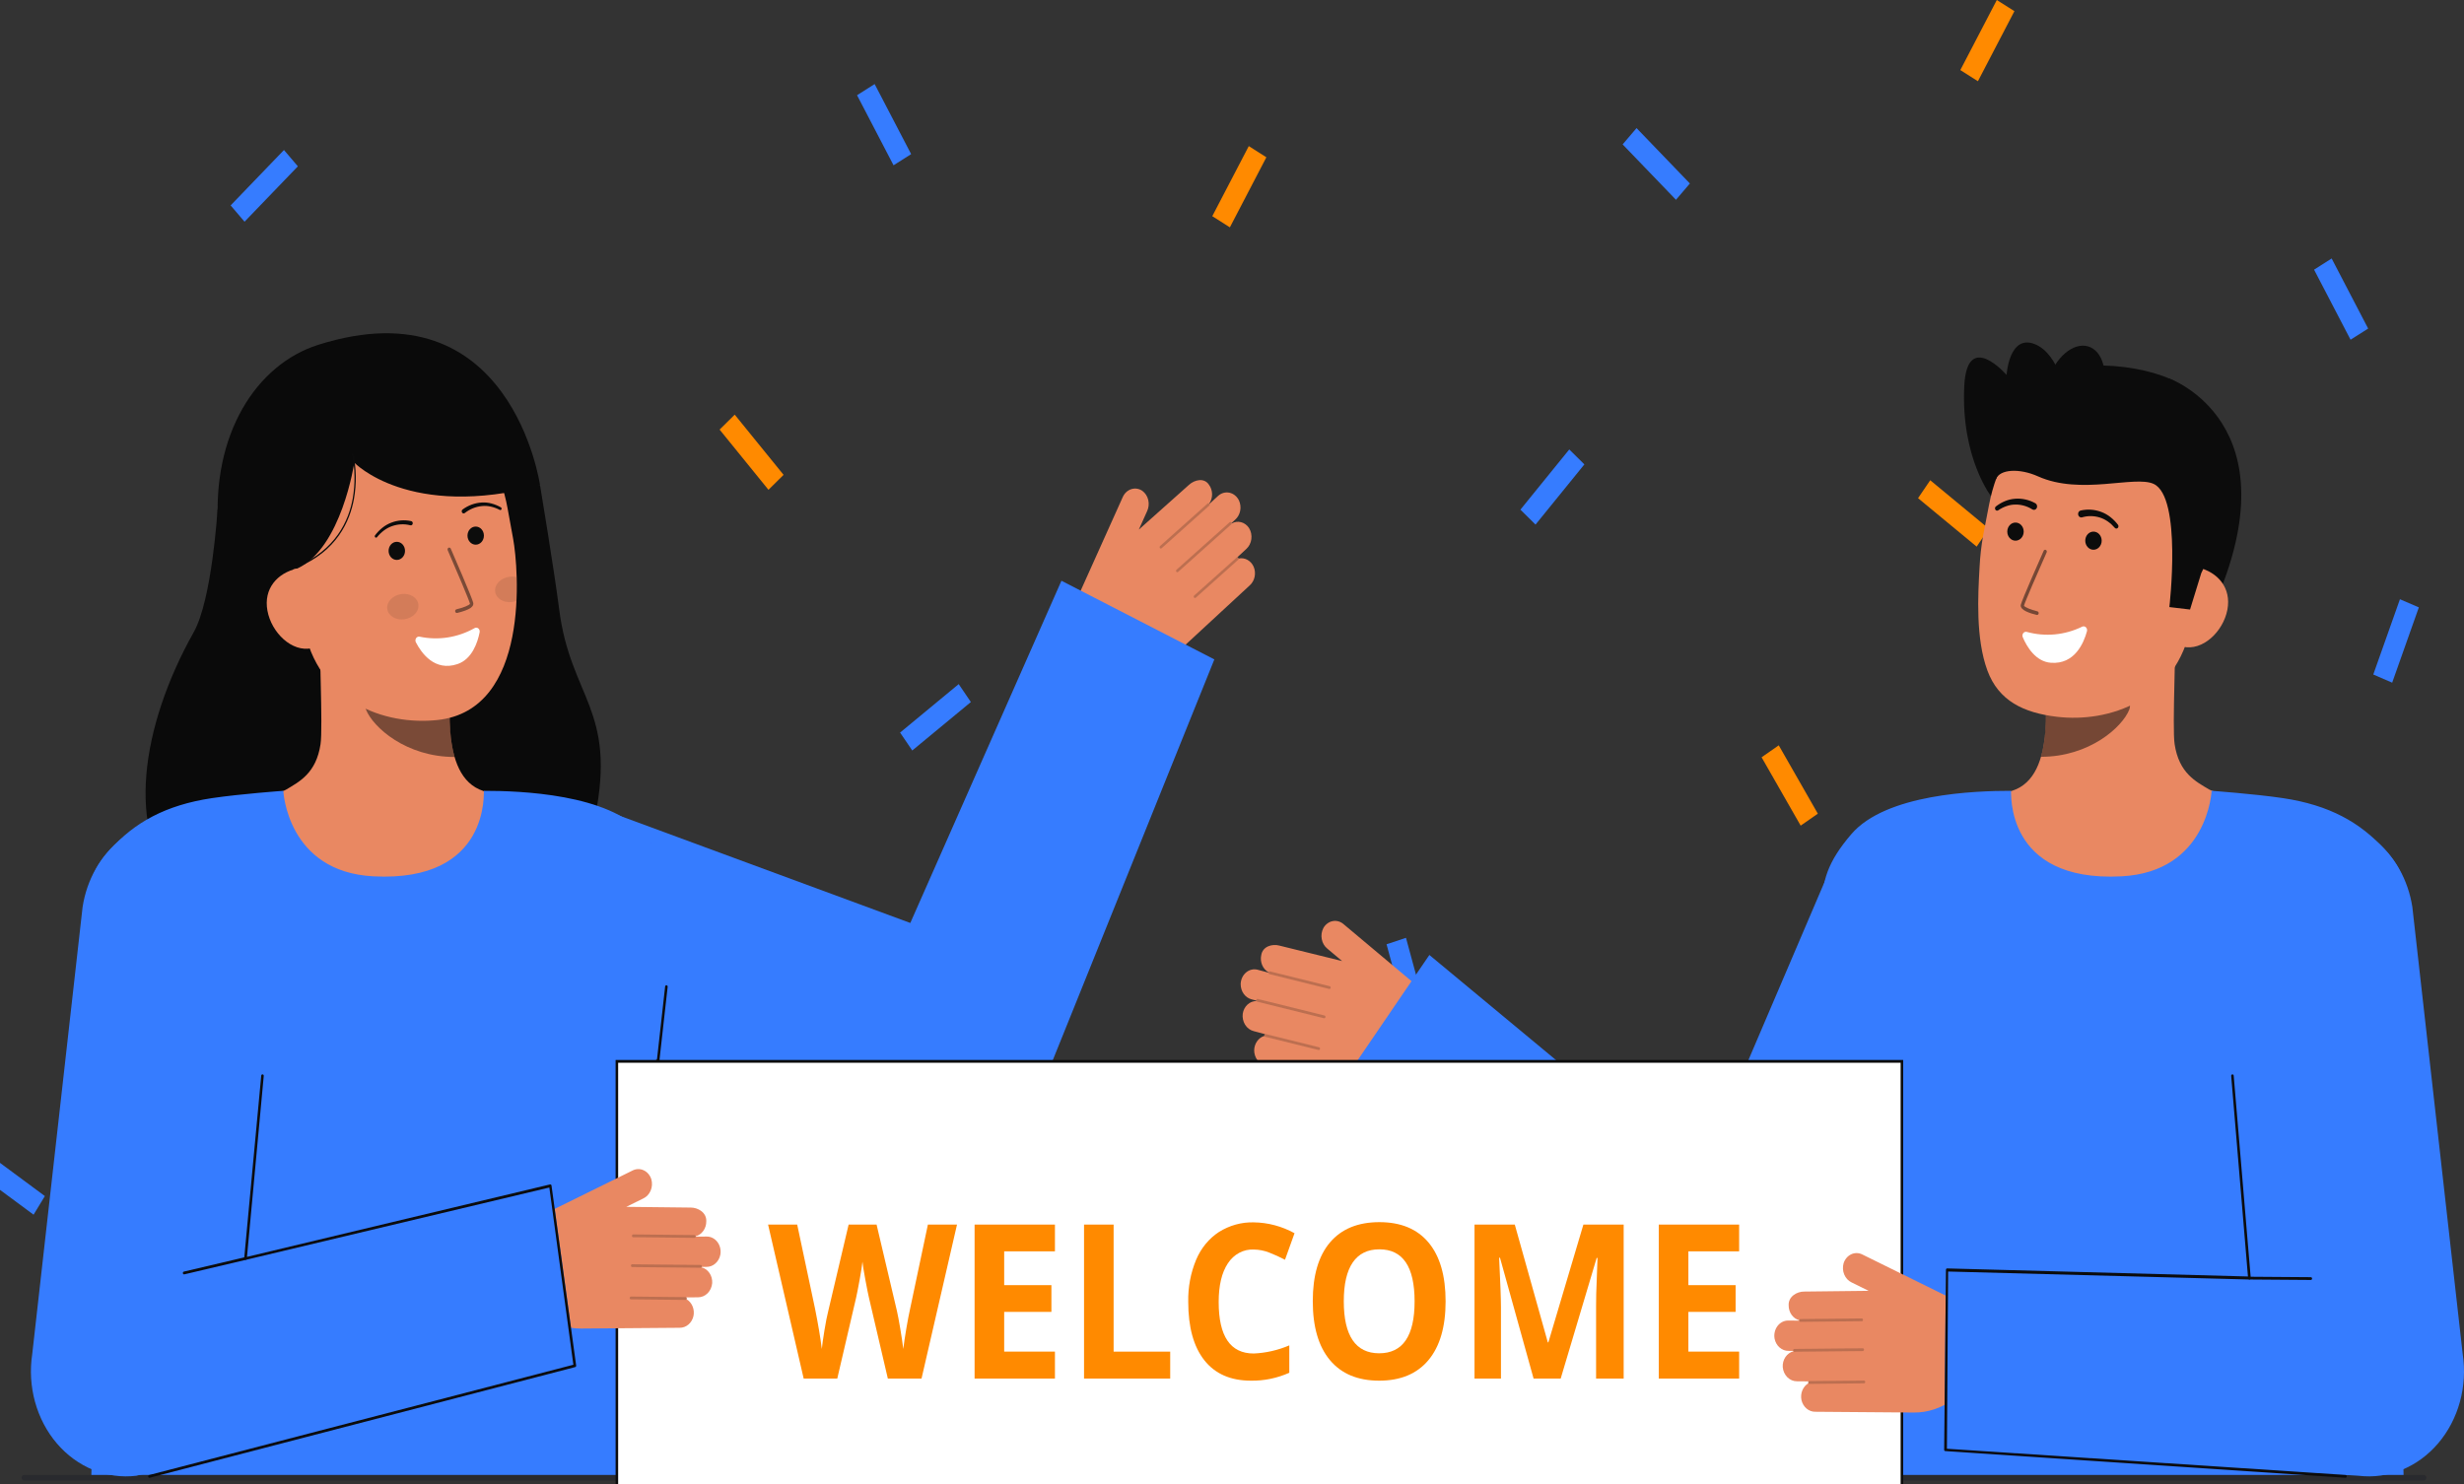 <svg width="390" height="235" viewBox="0 0 390 235" fill="none" xmlns="http://www.w3.org/2000/svg">
<rect x="0" y="0" width="390" height="235" fill="#333333" stroke="none"/>
<path d="M379.86 94.866L375.641 106.783L378.632 108.074L382.852 96.157L379.86 94.866Z" fill="#367CFF"/>
<path d="M116.292 65.644L113.899 68.01L121.632 77.541L124.024 75.175L116.292 65.644Z" fill="#FF8A00"/>
<path d="M151.742 108.304L142.466 115.975L144.392 118.813L153.668 111.142L151.742 108.304Z" fill="#367CFF"/>
<path d="M259.032 20.279L256.831 22.861L265.271 31.63L267.472 29.048L259.032 20.279Z" fill="#367CFF"/>
<path d="M197.656 23.131L191.879 34.224L194.664 35.991L200.44 24.898L197.656 23.131Z" fill="#FF8A00"/>
<path d="M281.539 117.994L278.823 119.887L285.009 130.707L287.725 128.815L281.539 117.994Z" fill="#FF8A00"/>
<path d="M155.593 170.685L152.72 172.27L157.899 183.716L160.773 182.132L155.593 170.685Z" fill="#FF8A00"/>
<path d="M113.558 140.569L110.23 152.825L113.306 153.843L116.634 141.587L113.558 140.569Z" fill="#367CFF"/>
<path d="M314.613 178.76L304.987 185.887L306.776 188.832L316.402 181.705L314.613 178.76Z" fill="#367CFF"/>
<path d="M316.055 -1.40147e-05L310.279 11.093L313.063 12.86L318.84 1.767L316.055 -1.40147e-05Z" fill="#FF8A00"/>
<path d="M305.515 76.029L303.589 78.867L312.865 86.538L314.791 83.7L305.515 76.029Z" fill="#FF8A00"/>
<path d="M44.946 23.749L36.505 32.518L38.706 35.1L47.147 26.331L44.946 23.749Z" fill="#367CFF"/>
<path d="M138.438 13.307L135.654 15.074L141.43 26.167L144.215 24.4L138.438 13.307Z" fill="#367CFF"/>
<path d="M24.868 152.586L18.682 163.407L21.398 165.299L27.584 154.478L24.868 152.586Z" fill="#FF8A00"/>
<path d="M-2.529 182.227L-4.318 185.174L5.313 192.301L7.102 189.354L-2.529 182.227Z" fill="#367CFF"/>
<path d="M369.053 40.922L366.269 42.69L372.045 53.782L374.83 52.015L369.053 40.922Z" fill="#367CFF"/>
<path d="M248.382 71.153L240.649 80.684L243.042 83.05L250.774 73.518L248.382 71.153Z" fill="#367CFF"/>
<path d="M180.501 178.587L175.321 190.033L178.194 191.617L183.374 180.171L180.501 178.587Z" fill="#FF8A00"/>
<path d="M222.538 148.47L219.462 149.488L222.79 161.744L225.866 160.726L222.538 148.47Z" fill="#367CFF"/>
<path d="M223.573 155.464L212.626 146.278C212.386 146.076 212.11 145.932 211.816 145.854C211.522 145.777 211.217 145.768 210.92 145.827C210.622 145.887 210.34 146.015 210.09 146.202C209.839 146.389 209.627 146.631 209.466 146.914C209.185 147.445 209.092 148.074 209.206 148.677C209.319 149.28 209.632 149.815 210.083 150.178L212.43 152.147L202.474 149.694C201.371 149.4 199.847 149.817 199.63 151.205C199.515 151.733 199.565 152.288 199.773 152.78C199.98 153.272 200.332 153.673 200.772 153.915C200.767 153.926 200.763 153.937 200.76 153.949C200.76 153.958 200.76 153.967 200.76 153.977L199.06 153.523C198.745 153.439 198.417 153.434 198.1 153.508C197.782 153.582 197.484 153.733 197.227 153.95C196.969 154.167 196.759 154.445 196.611 154.764C196.463 155.082 196.382 155.433 196.372 155.79C196.367 156.354 196.538 156.902 196.856 157.343C197.173 157.784 197.618 158.091 198.116 158.214L198.839 158.406C198.844 158.432 198.852 158.457 198.865 158.479C198.348 158.474 197.847 158.672 197.451 159.037C197.055 159.403 196.789 159.912 196.701 160.474C196.622 161.091 196.756 161.719 197.078 162.233C197.399 162.746 197.884 163.106 198.436 163.242L200.234 163.721C200.204 163.735 200.178 163.755 200.157 163.782C200.136 163.808 200.121 163.84 200.113 163.874C200.106 163.915 200.11 163.958 200.124 163.997C199.663 164.133 199.255 164.433 198.964 164.85C198.672 165.267 198.513 165.779 198.51 166.305C198.517 166.859 198.694 167.393 199.011 167.822C199.327 168.251 199.766 168.55 200.256 168.669L215.421 172.714C217.542 173.279 219.769 173.133 221.814 172.293C223.86 171.452 225.632 169.957 226.903 167.998C227.999 166.309 228.455 164.215 228.174 162.161C227.893 160.106 226.898 158.254 225.4 156.997L223.573 155.464Z" fill="#E98862"/>
<g opacity="0.2">
<path d="M210.617 156.398C210.604 156.454 210.572 156.503 210.527 156.533C210.483 156.564 210.429 156.574 210.378 156.561L200.911 154.212C200.885 154.206 200.861 154.194 200.839 154.177C200.818 154.16 200.8 154.139 200.785 154.114C200.771 154.09 200.762 154.062 200.757 154.033C200.753 154.005 200.754 153.975 200.759 153.947C200.765 153.918 200.776 153.892 200.791 153.868C200.806 153.844 200.826 153.824 200.848 153.808C200.87 153.793 200.895 153.782 200.921 153.777C200.947 153.772 200.974 153.773 200.999 153.779L210.466 156.128C210.491 156.135 210.516 156.147 210.538 156.164C210.559 156.18 210.578 156.202 210.592 156.227C210.606 156.251 210.615 156.279 210.62 156.308C210.624 156.336 210.623 156.366 210.617 156.394L210.617 156.398Z" fill="#0C0C0C"/>
</g>
<g opacity="0.2">
<path d="M209.794 161.036C209.782 161.093 209.749 161.142 209.704 161.172C209.659 161.203 209.605 161.213 209.554 161.199L198.989 158.58C198.963 158.573 198.939 158.561 198.917 158.545C198.895 158.528 198.877 158.506 198.863 158.482C198.849 158.457 198.839 158.429 198.835 158.401C198.83 158.372 198.831 158.342 198.837 158.314C198.85 158.257 198.883 158.209 198.928 158.177C198.972 158.146 199.026 158.135 199.078 158.146L209.643 160.766C209.669 160.772 209.693 160.784 209.715 160.801C209.736 160.818 209.755 160.839 209.769 160.864C209.783 160.889 209.792 160.916 209.797 160.945C209.801 160.974 209.8 161.003 209.794 161.032V161.036Z" fill="#0C0C0C"/>
</g>
<g opacity="0.2">
<path d="M208.929 166.065C208.917 166.121 208.885 166.169 208.84 166.2C208.795 166.23 208.742 166.24 208.691 166.227L200.263 164.138C200.211 164.125 200.166 164.09 200.138 164.04C200.109 163.991 200.1 163.931 200.111 163.873C200.123 163.816 200.155 163.766 200.2 163.735C200.245 163.703 200.299 163.693 200.351 163.706L208.778 165.795C208.804 165.801 208.829 165.813 208.85 165.83C208.872 165.847 208.891 165.868 208.905 165.893C208.919 165.918 208.928 165.945 208.933 165.974C208.937 166.003 208.937 166.032 208.931 166.061L208.929 166.065Z" fill="#0C0C0C"/>
</g>
<path d="M171.602 92.278L177.714 78.68C177.848 78.381 178.037 78.117 178.269 77.903C178.501 77.689 178.771 77.531 179.061 77.439C179.352 77.347 179.656 77.322 179.956 77.367C180.255 77.412 180.543 77.525 180.8 77.7C181.267 78.038 181.604 78.555 181.745 79.151C181.885 79.747 181.821 80.38 181.563 80.927L180.252 83.843L188.185 76.763C189.055 75.959 190.588 75.586 191.341 76.722C191.656 77.139 191.835 77.661 191.847 78.204C191.859 78.746 191.704 79.278 191.408 79.711C191.416 79.718 191.425 79.726 191.432 79.735C191.436 79.743 191.44 79.751 191.444 79.76L192.785 78.519C193.034 78.289 193.325 78.124 193.639 78.034C193.953 77.945 194.281 77.934 194.599 78.002C194.917 78.071 195.217 78.217 195.478 78.429C195.738 78.642 195.952 78.916 196.105 79.232C196.336 79.734 196.403 80.309 196.296 80.86C196.189 81.411 195.914 81.905 195.517 82.258L194.947 82.786C194.953 82.812 194.955 82.838 194.953 82.864C195.413 82.606 195.942 82.538 196.444 82.671C196.946 82.803 197.389 83.129 197.693 83.59C198.013 84.104 198.145 84.733 198.063 85.35C197.981 85.968 197.691 86.528 197.251 86.92L195.834 88.231C195.866 88.228 195.898 88.233 195.927 88.247C195.957 88.26 195.983 88.281 196.004 88.308C196.027 88.341 196.041 88.382 196.044 88.424C196.512 88.32 196.998 88.388 197.427 88.619C197.856 88.85 198.205 89.23 198.419 89.701C198.635 90.2 198.692 90.765 198.581 91.305C198.469 91.845 198.196 92.327 197.806 92.674L185.846 103.734C184.173 105.281 182.119 106.242 179.949 106.492C177.778 106.742 175.589 106.271 173.662 105.139C172.001 104.163 170.75 102.511 170.175 100.533C169.6 98.555 169.746 96.408 170.582 94.547L171.602 92.278Z" fill="#E98862"/>
<g opacity="0.2">
<path d="M183.586 86.761C183.62 86.805 183.669 86.834 183.721 86.839C183.774 86.844 183.826 86.826 183.867 86.79L191.404 80.045C191.446 80.008 191.472 79.954 191.477 79.896C191.483 79.837 191.467 79.779 191.434 79.733C191.4 79.687 191.352 79.658 191.299 79.652C191.246 79.646 191.193 79.663 191.151 79.7L183.614 86.445C183.573 86.482 183.547 86.535 183.541 86.594C183.536 86.652 183.551 86.71 183.584 86.755L183.586 86.761Z" fill="#0C0C0C"/>
</g>
<g opacity="0.2">
<path d="M186.189 90.514C186.223 90.558 186.272 90.586 186.324 90.591C186.377 90.597 186.429 90.579 186.47 90.542L194.882 83.015C194.923 82.978 194.949 82.924 194.954 82.866C194.96 82.808 194.944 82.75 194.911 82.705C194.877 82.661 194.829 82.633 194.776 82.627C194.724 82.621 194.672 82.637 194.63 82.672L186.216 90.198C186.175 90.234 186.149 90.288 186.143 90.346C186.137 90.404 186.153 90.462 186.186 90.508L186.189 90.514Z" fill="#0C0C0C"/>
</g>
<g opacity="0.2">
<path d="M188.987 94.595C189.021 94.639 189.07 94.668 189.122 94.673C189.175 94.678 189.227 94.661 189.268 94.624L195.978 88.619C196.019 88.582 196.046 88.529 196.051 88.47C196.057 88.412 196.041 88.353 196.007 88.308C195.974 88.262 195.925 88.233 195.872 88.227C195.819 88.221 195.766 88.238 195.725 88.275L189.014 94.279C188.973 94.316 188.946 94.37 188.941 94.428C188.935 94.486 188.951 94.544 188.984 94.59L188.987 94.595Z" fill="#0C0C0C"/>
</g>
<path d="M34.436 80.62C34.436 80.62 33.574 94.898 30.665 100.077C22.288 114.99 19.861 131.766 28.249 140.532C36.638 149.297 90.144 149.419 94.198 129.259C97.61 112.286 90.287 110.461 88.505 96.461C87.699 90.126 85.481 76.841 85.481 76.841" fill="#0A0A0A"/>
<path d="M80.349 126.303C80.257 126.289 79.232 145.064 59.475 143.428C45.798 142.296 40.921 126.275 40.608 126.275C42.083 125.929 44.566 125.426 45.221 125.04C47.374 123.763 50.038 122.433 50.734 117.816C51.135 115.156 50.455 101.54 50.664 98.846L71.658 104.021C71.365 109.708 69.312 122.891 76.508 125.224C77.705 125.611 78.995 125.966 80.349 126.303Z" fill="#E98862"/>
<path opacity="0.5" d="M71.953 119.837C71.624 118.667 71.412 117.461 71.321 116.24C71.091 113.454 71.137 110.648 71.459 107.873C67.192 107.237 63.172 105.293 59.856 102.261C59.466 103.85 57.322 110.795 57.916 112.306C59.037 115.161 64.309 119.837 71.953 119.837Z" fill="#0C0C0C"/>
<path d="M69.238 113.988C60.96 114.875 50.251 111.217 48.032 99.048L46.031 88.068C43.812 75.899 47.803 64.748 58.181 62.442C68.56 60.137 78.116 68.277 80.334 80.446L81.221 85.307C82.072 89.976 84.006 112.41 69.238 113.988Z" fill="#E98862"/>
<path opacity="0.1" d="M63.977 98.041C65.339 97.862 66.346 96.822 66.227 95.719C66.108 94.616 64.907 93.867 63.545 94.047C62.183 94.226 61.175 95.266 61.294 96.369C61.413 97.472 62.614 98.22 63.977 98.041Z" fill="#0C0C0C"/>
<path opacity="0.1" d="M78.37 93.632C78.49 94.733 79.693 95.481 81.055 95.303C81.29 95.272 81.522 95.214 81.746 95.13C81.81 93.817 81.814 92.554 81.779 91.384C81.401 91.279 81.008 91.254 80.621 91.309C79.259 91.486 78.252 92.526 78.37 93.632Z" fill="#0C0C0C"/>
<path opacity="0.5" d="M72.351 97.036C72.358 97.035 72.364 97.034 72.371 97.033C72.792 96.936 73.207 96.814 73.616 96.666C74.225 96.441 75.021 96.071 74.912 95.463C74.785 94.77 71.7 87.671 71.35 86.864C71.335 86.828 71.314 86.795 71.288 86.768C71.262 86.741 71.231 86.719 71.198 86.706C71.164 86.692 71.128 86.686 71.092 86.687C71.056 86.689 71.021 86.699 70.989 86.716C70.956 86.733 70.927 86.757 70.904 86.787C70.88 86.817 70.862 86.852 70.851 86.889C70.839 86.927 70.835 86.967 70.838 87.007C70.841 87.046 70.851 87.085 70.868 87.12C72.184 90.143 74.302 95.114 74.388 95.58C74.321 95.798 73.31 96.223 72.267 96.455C72.232 96.461 72.199 96.475 72.169 96.495C72.139 96.516 72.113 96.542 72.093 96.573C72.072 96.605 72.058 96.641 72.049 96.678C72.041 96.716 72.04 96.755 72.046 96.793C72.051 96.831 72.064 96.868 72.082 96.901C72.1 96.934 72.124 96.962 72.153 96.985C72.181 97.008 72.214 97.024 72.248 97.033C72.282 97.042 72.317 97.043 72.352 97.037L72.351 97.036Z" fill="#0C0C0C"/>
<path d="M37.749 92.01L47.054 90.004C54.082 86.759 56.077 73.236 56.077 73.236C56.077 73.236 64.751 82.356 85.482 76.841C85.482 76.841 80.978 44.892 50.367 54.592C40.497 57.719 33.505 68.826 34.545 83.537C35.274 93.843 37.749 92.01 37.749 92.01Z" fill="#0A0A0A"/>
<path d="M49.353 102.612C46.199 103.312 42.963 100.155 42.328 96.673C41.691 93.19 43.9 90.703 47.054 90.001L49.104 91.974L52.064 102.009L49.353 102.612Z" fill="#E98862"/>
<path d="M73.586 81.203C74.375 80.587 75.298 80.213 76.26 80.118C76.744 80.067 77.232 80.097 77.708 80.207C78.187 80.314 78.653 80.488 79.093 80.724L79.107 80.731C79.156 80.755 79.211 80.757 79.261 80.736C79.311 80.716 79.352 80.674 79.374 80.621C79.397 80.568 79.4 80.507 79.382 80.451C79.365 80.395 79.329 80.35 79.281 80.323C78.814 80.051 78.318 79.845 77.805 79.71C77.288 79.571 76.755 79.519 76.224 79.555C75.149 79.621 74.109 80.003 73.213 80.663C73.18 80.688 73.151 80.72 73.129 80.757C73.107 80.794 73.092 80.836 73.084 80.88C73.076 80.924 73.077 80.969 73.085 81.012C73.093 81.056 73.109 81.097 73.132 81.134C73.154 81.171 73.184 81.202 73.217 81.227C73.251 81.251 73.289 81.268 73.329 81.276C73.368 81.284 73.409 81.284 73.448 81.275C73.488 81.266 73.525 81.248 73.559 81.223L73.566 81.218L73.586 81.203Z" fill="#0C0C0C"/>
<path d="M65.086 82.5C64.029 82.268 62.936 82.353 61.919 82.747C61.417 82.938 60.943 83.211 60.514 83.557C60.087 83.899 59.7 84.299 59.363 84.748C59.329 84.792 59.312 84.85 59.316 84.908C59.319 84.966 59.343 85.021 59.382 85.06C59.421 85.099 59.472 85.12 59.525 85.119C59.578 85.117 59.628 85.093 59.665 85.051L59.676 85.039C60.001 84.635 60.371 84.278 60.776 83.975C61.178 83.673 61.618 83.439 62.083 83.282C63.005 82.963 63.987 82.918 64.93 83.154L64.953 83.161C65.032 83.182 65.116 83.167 65.185 83.121C65.255 83.074 65.305 82.998 65.324 82.911C65.343 82.824 65.33 82.732 65.287 82.655C65.245 82.578 65.177 82.523 65.098 82.502L65.086 82.5Z" fill="#0C0C0C"/>
<path d="M47.06 89.834C53.315 87.264 55.391 82.496 56.03 78.947C56.443 76.581 56.405 74.145 55.916 71.796L55.723 71.855C56.204 74.173 56.241 76.577 55.832 78.912C55.201 82.402 53.155 87.094 46.99 89.627L47.06 89.834Z" fill="#0C0C0C"/>
<path d="M96.44 128.536L155.828 150.451L138.392 159.007L168.005 91.94L192.207 104.392L164.731 172.558C163.342 176.005 160.875 178.785 157.782 180.39C154.689 181.995 151.176 182.318 147.885 181.3L147.295 181.115L87.008 162.429L96.44 128.536Z" fill="#367CFF"/>
<path d="M59.107 138.734C45.42 138.022 44.844 125.197 44.844 125.197C44.844 125.197 38.062 125.681 33.554 126.354C26.174 127.456 21.305 130.219 17.43 134.497C13.825 138.476 11.631 142.782 13.953 170.269C15.634 190.172 14.451 233.949 14.451 233.949H97.856C97.856 233.949 103.681 170.703 104.371 161.745C105.689 144.642 109.412 140.866 101.869 132.056C96.399 125.667 82.277 125.197 76.593 125.198C76.5 125.198 77.746 139.704 59.107 138.734Z" fill="#367CFF"/>
<path d="M75.125 99.434C72.436 100.944 69.368 101.421 66.405 100.791C66.302 100.77 66.197 100.781 66.1 100.824C66.003 100.867 65.919 100.939 65.858 101.032C65.797 101.126 65.761 101.236 65.755 101.351C65.748 101.466 65.772 101.581 65.823 101.682C66.706 103.4 68.801 106.336 72.394 105.139C74.715 104.366 75.592 101.731 75.917 100.1C75.94 99.987 75.932 99.87 75.896 99.761C75.86 99.653 75.797 99.558 75.713 99.489C75.63 99.419 75.531 99.376 75.427 99.367C75.322 99.357 75.218 99.381 75.125 99.434Z" fill="white"/>
<path d="M75.294 86.23C76.011 86.23 76.593 85.588 76.593 84.796C76.593 84.003 76.011 83.361 75.294 83.361C74.576 83.361 73.994 84.003 73.994 84.796C73.994 85.588 74.576 86.23 75.294 86.23Z" fill="#0C0C0C"/>
<path d="M62.806 88.644C63.524 88.644 64.106 88.001 64.106 87.209C64.106 86.417 63.524 85.774 62.806 85.774C62.088 85.774 61.506 86.417 61.506 87.209C61.506 88.001 62.088 88.644 62.806 88.644Z" fill="#0C0C0C"/>
<path d="M104.185 167.977C104.177 167.977 104.169 167.977 104.16 167.977C104.107 167.969 104.059 167.939 104.027 167.893C103.994 167.847 103.979 167.788 103.986 167.73L105.277 156.172C105.28 156.143 105.288 156.114 105.301 156.089C105.314 156.063 105.331 156.041 105.352 156.023C105.373 156.005 105.397 155.992 105.423 155.984C105.448 155.977 105.475 155.975 105.501 155.979C105.527 155.983 105.552 155.992 105.575 156.006C105.598 156.021 105.619 156.04 105.635 156.063C105.651 156.086 105.663 156.112 105.67 156.14C105.677 156.168 105.679 156.198 105.676 156.227L104.384 167.784C104.378 167.837 104.354 167.886 104.317 167.922C104.281 167.957 104.234 167.977 104.185 167.977Z" fill="#0C0C0C"/>
<path d="M315.304 78.793C315.304 78.793 310.329 72.624 310.906 61.073C311.353 52.129 317.602 59.362 317.602 59.362C317.602 59.362 317.98 52.925 322.005 54.458C326.029 55.991 327.159 63.088 327.159 63.088" fill="#0C0C0C"/>
<path d="M343.265 59.899C343.265 59.899 363.36 66.848 350.391 95.932L348.55 95.666L344.812 95.128" fill="#0C0C0C"/>
<path d="M314.678 126.256C314.771 126.242 315.792 144.955 335.483 143.324C349.115 142.196 353.976 126.229 354.288 126.229C352.818 125.884 350.343 125.383 349.69 124.998C347.544 123.725 344.888 122.4 344.196 117.798C343.797 115.146 344.474 101.577 344.266 98.893L323.34 104.048C323.633 109.716 325.679 122.856 318.507 125.181C317.313 125.566 316.027 125.92 314.678 126.256Z" fill="#E98862"/>
<path opacity="0.52" d="M323.047 119.812C323.374 118.646 323.585 117.443 323.676 116.226C323.906 113.449 323.86 110.653 323.539 107.887C327.792 107.254 331.799 105.316 335.104 102.294C335.493 103.878 337.63 110.8 337.038 112.306C335.92 115.152 330.664 119.812 323.047 119.812Z" fill="#0C0C0C"/>
<path d="M325.556 113.475C333.796 114.454 344.505 110.939 346.836 98.838L348.939 87.918C351.268 75.819 347.401 64.656 337.08 62.233C326.759 59.811 317.155 67.811 314.825 79.913L313.894 84.747C313.601 86.413 313.41 88.099 313.325 89.793C313.068 94.27 312.694 101.08 314.565 106.154C316.331 110.944 320.291 112.848 325.556 113.475Z" fill="#E98862"/>
<path d="M319.01 85.596C319.728 85.596 320.31 84.954 320.31 84.161C320.31 83.369 319.728 82.727 319.01 82.727C318.293 82.727 317.711 83.369 317.711 84.161C317.711 84.954 318.293 85.596 319.01 85.596Z" fill="#0C0C0C"/>
<path d="M331.353 87.031C332.071 87.031 332.653 86.388 332.653 85.596C332.653 84.803 332.071 84.161 331.353 84.161C330.635 84.161 330.053 84.803 330.053 85.596C330.053 86.388 330.635 87.031 331.353 87.031Z" fill="#0C0C0C"/>
<path d="M345.486 102.375C348.623 103.111 351.879 100.003 352.546 96.54C353.213 93.078 351.037 90.572 347.901 89.835L345.838 91.776L342.79 101.742L345.486 102.375Z" fill="#E98862"/>
<path d="M343.366 96.108C343.366 96.108 345.404 78.707 340.88 76.609C337.869 75.212 329.364 78.454 322.578 75.416C319.609 74.087 316.527 74.286 315.939 75.83C315.705 76.441 315.436 66.862 321.524 60.976C326.37 56.289 339.244 57.498 344.645 60.573C359.6 69.087 348.414 90.734 348.414 90.734L346.638 96.496L343.366 96.108Z" fill="#0C0C0C"/>
<g opacity="0.52">
<path d="M322.391 97.353L322.371 97.35C321.36 97.115 319.687 96.596 319.845 95.763C319.977 95.071 323.112 87.998 323.47 87.194C323.501 87.125 323.555 87.072 323.621 87.047C323.687 87.022 323.76 87.027 323.822 87.061C323.885 87.095 323.933 87.155 323.955 87.228C323.978 87.301 323.973 87.38 323.943 87.45C322.552 90.581 320.45 95.412 320.36 95.882C320.422 96.103 321.432 96.538 322.479 96.781C322.544 96.797 322.602 96.84 322.64 96.902C322.677 96.964 322.692 97.039 322.681 97.112C322.67 97.186 322.633 97.252 322.58 97.296C322.526 97.341 322.458 97.362 322.391 97.353Z" fill="#0C0C0C"/>
</g>
<path d="M322.158 79.673C321.164 79.119 320.053 78.872 318.943 78.956C318.397 78.994 317.86 79.122 317.349 79.336C316.843 79.545 316.363 79.824 315.921 80.166C315.847 80.218 315.794 80.3 315.775 80.394C315.755 80.488 315.77 80.588 315.816 80.67C315.862 80.752 315.935 80.812 316.02 80.835C316.106 80.858 316.196 80.843 316.271 80.794L316.294 80.779C316.7 80.501 317.136 80.281 317.591 80.123C318.04 79.965 318.509 79.882 318.98 79.879C319.912 79.864 320.831 80.121 321.643 80.624L321.674 80.644C321.731 80.681 321.794 80.706 321.859 80.716C321.925 80.727 321.992 80.723 322.056 80.704C322.12 80.686 322.18 80.654 322.233 80.61C322.286 80.566 322.331 80.511 322.364 80.448C322.398 80.385 322.42 80.315 322.429 80.243C322.438 80.17 322.433 80.097 322.417 80.026C322.4 79.955 322.37 79.889 322.33 79.831C322.29 79.773 322.239 79.724 322.182 79.687L322.158 79.673Z" fill="#0C0C0C"/>
<path d="M329.589 81.89C330.491 81.635 331.439 81.647 332.336 81.925C332.791 82.063 333.224 82.275 333.621 82.555C334.024 82.837 334.394 83.174 334.722 83.557L334.74 83.577C334.802 83.644 334.884 83.681 334.971 83.681C335.057 83.682 335.14 83.646 335.203 83.58C335.265 83.515 335.302 83.425 335.307 83.33C335.311 83.235 335.282 83.142 335.225 83.07C334.877 82.614 334.479 82.209 334.039 81.863C333.594 81.512 333.104 81.236 332.586 81.044C331.533 80.647 330.402 80.571 329.313 80.823C329.248 80.838 329.187 80.868 329.133 80.909C329.079 80.951 329.033 81.004 328.997 81.065C328.925 81.189 328.901 81.339 328.929 81.483C328.957 81.626 329.036 81.752 329.148 81.831C329.261 81.911 329.397 81.938 329.527 81.906L329.553 81.899L329.589 81.89Z" fill="#0C0C0C"/>
<path d="M320.801 100.038C323.728 100.845 326.815 100.553 329.575 99.206C329.671 99.16 329.776 99.145 329.879 99.163C329.982 99.181 330.079 99.23 330.157 99.306C330.236 99.382 330.293 99.481 330.322 99.592C330.352 99.702 330.352 99.82 330.323 99.93C329.81 101.823 328.364 105.205 324.619 104.925C322.2 104.745 320.811 102.393 320.163 100.884C320.118 100.779 320.101 100.663 320.114 100.548C320.127 100.433 320.17 100.325 320.237 100.236C320.304 100.147 320.393 100.081 320.493 100.046C320.593 100.011 320.7 100.008 320.801 100.038Z" fill="white"/>
<path d="M332.416 63.455C333.814 59.831 333.14 56.042 330.909 54.993C328.679 53.944 325.737 56.032 324.338 59.656C322.939 63.281 323.614 67.07 325.845 68.119C328.075 69.168 331.017 67.08 332.416 63.455Z" fill="#0C0C0C"/>
<path d="M335.789 138.734C349.476 138.022 350.052 125.197 350.052 125.197C350.052 125.197 356.833 125.681 361.342 126.354C368.722 127.456 373.591 130.219 377.466 134.497C381.071 138.476 383.265 142.782 380.943 170.269C379.261 190.172 380.445 233.949 380.445 233.949H297.04C297.04 233.949 291.215 170.704 290.525 161.745C289.207 144.642 285.484 140.866 293.027 132.056C298.497 125.667 312.619 125.197 318.303 125.198C318.395 125.198 317.15 139.704 335.789 138.734Z" fill="#367CFF"/>
<path d="M290.328 136.017L268.764 186.486L226.239 151.182L209.348 175.978L265.658 222.726C266.162 223.139 266.689 223.518 267.235 223.86C268.844 224.856 270.614 225.491 272.446 225.731C274.277 225.971 276.133 225.81 277.909 225.257C279.684 224.705 281.343 223.772 282.791 222.512C284.24 221.252 285.45 219.689 286.351 217.912L286.595 217.432L319.494 152.604L290.328 136.017Z" fill="#367CFF"/>
<path d="M383.645 234.392H3.822C3.715 234.392 3.613 234.346 3.538 234.262C3.462 234.179 3.42 234.067 3.42 233.949C3.42 233.832 3.462 233.719 3.538 233.636C3.613 233.553 3.715 233.506 3.822 233.506H383.645C383.752 233.506 383.854 233.553 383.929 233.636C384.004 233.719 384.047 233.832 384.047 233.949C384.047 234.067 384.004 234.179 383.929 234.262C383.854 234.346 383.752 234.392 383.645 234.392Z" fill="#292A2E"/>
<path d="M301.031 168.025H97.638V244.776H301.031V168.025Z" fill="white"/>
<path d="M301.231 244.999H97.438V167.804H301.231V244.999ZM97.84 244.556H300.83V168.247H97.84V244.556Z" fill="#0C0C0C"/>
<path d="M87.596 191.482L100.151 185.292C100.427 185.156 100.725 185.085 101.028 185.083C101.33 185.081 101.629 185.149 101.906 185.282C102.183 185.415 102.432 185.61 102.637 185.856C102.842 186.101 102.999 186.39 103.097 186.706C103.261 187.294 103.222 187.929 102.987 188.488C102.752 189.046 102.337 189.489 101.823 189.729L99.13 191.058L109.332 191.174C110.467 191.165 111.864 191.955 111.789 193.361C111.793 193.904 111.629 194.432 111.325 194.859C111.022 195.286 110.596 195.587 110.118 195.713C110.12 195.725 110.122 195.737 110.122 195.749C110.121 195.758 110.119 195.767 110.117 195.776L111.867 195.762C112.191 195.76 112.511 195.837 112.804 195.989C113.097 196.14 113.356 196.362 113.562 196.638C113.768 196.914 113.915 197.237 113.994 197.584C114.072 197.931 114.08 198.293 114.015 198.643C113.904 199.193 113.625 199.684 113.224 200.034C112.824 200.383 112.327 200.571 111.817 200.564L111.073 200.57C111.063 200.594 111.049 200.616 111.032 200.634C111.536 200.759 111.983 201.078 112.294 201.533C112.604 201.989 112.758 202.551 112.727 203.12C112.677 203.742 112.417 204.32 111.998 204.739C111.579 205.158 111.032 205.387 110.467 205.38L108.618 205.395C108.644 205.415 108.665 205.441 108.68 205.472C108.696 205.503 108.704 205.537 108.705 205.572C108.703 205.614 108.691 205.655 108.669 205.689C109.089 205.938 109.424 206.332 109.622 206.812C109.82 207.291 109.87 207.829 109.763 208.343C109.642 208.879 109.36 209.355 108.963 209.693C108.566 210.031 108.077 210.211 107.576 210.204L91.975 210.327C89.793 210.344 87.656 209.641 85.837 208.309C84.019 206.977 82.602 205.075 81.769 202.848C81.051 200.928 81.039 198.774 81.736 196.844C82.434 194.915 83.785 193.361 85.503 192.514L87.596 191.482Z" fill="#E98862"/>
<g opacity="0.2">
<path d="M100.019 195.651C100.019 195.709 100.041 195.765 100.078 195.806C100.116 195.847 100.167 195.869 100.219 195.869L109.921 195.966C109.974 195.966 110.026 195.943 110.064 195.902C110.102 195.861 110.123 195.805 110.124 195.746C110.124 195.687 110.104 195.631 110.066 195.589C110.029 195.547 109.978 195.523 109.925 195.522L100.223 195.426C100.17 195.426 100.119 195.449 100.081 195.491C100.043 195.532 100.022 195.589 100.022 195.647L100.019 195.651Z" fill="#0C0C0C"/>
</g>
<g opacity="0.2">
<path d="M99.862 200.375C99.862 200.433 99.884 200.489 99.921 200.53C99.959 200.571 100.01 200.594 100.062 200.594L110.89 200.701C110.943 200.701 110.994 200.678 111.032 200.636C111.069 200.595 111.09 200.538 111.09 200.48C111.089 200.422 111.067 200.366 111.03 200.325C110.992 200.284 110.942 200.26 110.89 200.258L100.062 200.15C100.036 200.15 100.01 200.156 99.985 200.167C99.96 200.178 99.938 200.194 99.919 200.215C99.9 200.235 99.885 200.26 99.875 200.287C99.865 200.314 99.86 200.343 99.86 200.372L99.862 200.375Z" fill="#0C0C0C"/>
</g>
<g opacity="0.2">
<path d="M99.665 205.487C99.666 205.546 99.688 205.601 99.725 205.642C99.763 205.683 99.813 205.706 99.866 205.706L108.503 205.792C108.556 205.792 108.607 205.77 108.645 205.728C108.683 205.687 108.705 205.631 108.705 205.572C108.706 205.513 108.685 205.457 108.648 205.415C108.611 205.373 108.56 205.349 108.506 205.349L99.87 205.263C99.816 205.263 99.765 205.286 99.728 205.328C99.69 205.369 99.669 205.426 99.669 205.484L99.665 205.487Z" fill="#0C0C0C"/>
</g>
<path d="M91.189 216.161L21.58 233.63C19.267 233.908 16.928 233.591 14.745 232.703C12.562 231.815 10.596 230.381 9 228.513C7.403 226.645 6.221 224.394 5.545 221.937C4.869 219.48 4.718 216.883 5.104 214.351L13.07 143.614C13.732 139.267 15.932 135.389 19.185 132.832C22.438 130.275 26.477 129.25 30.415 129.981C34.352 130.713 37.865 133.141 40.181 136.732C42.497 140.323 43.426 144.782 42.763 149.129L38.927 199.76L87.29 187.677L91.189 216.161Z" fill="#367CFF"/>
<path d="M29.14 201.749C29.09 201.749 29.041 201.728 29.005 201.69C28.968 201.652 28.945 201.6 28.942 201.544C28.938 201.489 28.953 201.434 28.985 201.39C29.016 201.346 29.061 201.318 29.111 201.309L38.811 199.022C38.837 199.018 38.864 199.019 38.889 199.026C38.915 199.033 38.939 199.045 38.96 199.062C38.982 199.08 39 199.102 39.013 199.127C39.026 199.152 39.035 199.18 39.039 199.209C39.047 199.267 39.033 199.326 39.002 199.373C38.97 199.42 38.923 199.452 38.87 199.46L29.17 201.747C29.16 201.749 29.15 201.749 29.14 201.749Z" fill="#0C0C0C"/>
<path d="M23.668 233.949C23.615 233.953 23.562 233.933 23.522 233.894C23.482 233.855 23.458 233.801 23.454 233.742C23.451 233.683 23.469 233.625 23.504 233.581C23.539 233.537 23.589 233.51 23.642 233.506L90.752 216.056L86.95 188.001L38.876 199.458C38.845 199.462 38.813 199.458 38.783 199.447C38.754 199.436 38.727 199.417 38.705 199.392C38.683 199.367 38.667 199.337 38.658 199.304C38.648 199.271 38.646 199.235 38.651 199.201L41.348 170.273C41.352 170.244 41.361 170.216 41.375 170.191C41.389 170.166 41.407 170.145 41.429 170.128C41.45 170.111 41.475 170.099 41.501 170.093C41.526 170.086 41.553 170.086 41.579 170.091C41.632 170.101 41.679 170.133 41.709 170.181C41.74 170.229 41.753 170.288 41.744 170.346L39.094 198.978L87.043 187.512C87.069 187.504 87.096 187.502 87.123 187.506C87.149 187.51 87.175 187.519 87.198 187.534C87.221 187.549 87.241 187.569 87.257 187.593C87.273 187.616 87.285 187.643 87.291 187.672L91.191 216.158C91.203 216.214 91.195 216.273 91.169 216.323C91.142 216.373 91.099 216.409 91.049 216.424L23.694 233.947C23.686 233.948 23.677 233.949 23.668 233.949Z" fill="#0C0C0C"/>
<path d="M307.301 204.778L294.745 198.588C294.47 198.452 294.171 198.381 293.869 198.379C293.567 198.377 293.268 198.445 292.991 198.578C292.714 198.711 292.465 198.906 292.26 199.151C292.055 199.396 291.898 199.686 291.8 200.001C291.635 200.59 291.674 201.225 291.91 201.784C292.145 202.342 292.56 202.785 293.074 203.025L295.766 204.354L285.564 204.47C284.43 204.461 283.033 205.251 283.108 206.657C283.104 207.2 283.268 207.728 283.571 208.155C283.875 208.582 284.301 208.883 284.779 209.009C284.776 209.021 284.775 209.033 284.774 209.045C284.775 209.054 284.777 209.063 284.779 209.072L283.03 209.058C282.706 209.056 282.386 209.133 282.093 209.285C281.799 209.436 281.54 209.658 281.335 209.934C281.129 210.21 280.981 210.533 280.903 210.88C280.824 211.227 280.817 211.588 280.881 211.939C280.993 212.489 281.272 212.979 281.672 213.329C282.072 213.679 282.569 213.866 283.08 213.86L283.824 213.866C283.834 213.89 283.848 213.912 283.864 213.93C283.361 214.055 282.914 214.374 282.603 214.829C282.293 215.284 282.139 215.847 282.17 216.416C282.22 217.037 282.48 217.615 282.899 218.034C283.318 218.453 283.865 218.683 284.43 218.676L286.279 218.691C286.253 218.711 286.232 218.737 286.217 218.768C286.202 218.799 286.193 218.833 286.193 218.868C286.194 218.91 286.206 218.95 286.228 218.985C285.808 219.233 285.473 219.628 285.275 220.107C285.077 220.587 285.027 221.125 285.133 221.639C285.255 222.175 285.537 222.651 285.934 222.989C286.331 223.327 286.82 223.507 287.321 223.5L302.922 223.623C305.105 223.64 307.242 222.937 309.06 221.604C310.879 220.272 312.295 218.37 313.128 216.143C313.846 214.223 313.858 212.069 313.161 210.139C312.464 208.209 311.112 206.656 309.394 205.808L307.301 204.778Z" fill="#E98862"/>
<g opacity="0.2">
<path d="M294.877 208.948C294.877 209.006 294.855 209.062 294.818 209.103C294.78 209.143 294.729 209.166 294.677 209.166L284.975 209.262C284.948 209.263 284.922 209.257 284.898 209.246C284.873 209.235 284.851 209.219 284.832 209.199C284.813 209.179 284.799 209.154 284.788 209.128C284.778 209.101 284.772 209.072 284.772 209.043C284.772 209.014 284.777 208.985 284.787 208.958C284.797 208.931 284.811 208.906 284.83 208.886C284.848 208.865 284.87 208.848 284.894 208.837C284.919 208.826 284.945 208.82 284.971 208.819L294.673 208.723C294.726 208.723 294.777 208.746 294.815 208.788C294.853 208.829 294.874 208.885 294.874 208.944L294.877 208.948Z" fill="#0C0C0C"/>
</g>
<g opacity="0.2">
<path d="M295.034 213.671C295.033 213.729 295.012 213.785 294.975 213.825C294.938 213.866 294.888 213.889 294.835 213.89L284.008 213.998C283.954 213.998 283.903 213.974 283.866 213.933C283.828 213.891 283.807 213.835 283.807 213.776C283.809 213.718 283.83 213.663 283.868 213.621C283.905 213.58 283.955 213.556 284.008 213.554L294.835 213.447C294.888 213.447 294.939 213.47 294.977 213.512C295.014 213.553 295.036 213.61 295.036 213.668L295.034 213.671Z" fill="#0C0C0C"/>
</g>
<g opacity="0.2">
<path d="M295.231 218.784C295.231 218.842 295.209 218.898 295.172 218.938C295.134 218.979 295.083 219.002 295.031 219.002L286.394 219.088C286.367 219.089 286.341 219.083 286.317 219.072C286.292 219.061 286.27 219.045 286.251 219.025C286.232 219.004 286.217 218.98 286.207 218.953C286.197 218.927 286.191 218.898 286.191 218.869C286.191 218.84 286.196 218.811 286.206 218.784C286.216 218.757 286.23 218.732 286.249 218.711C286.267 218.691 286.289 218.674 286.313 218.663C286.338 218.651 286.364 218.645 286.39 218.645L295.027 218.559C295.08 218.559 295.131 218.582 295.169 218.624C295.207 218.666 295.228 218.722 295.228 218.781L295.231 218.784Z" fill="#0C0C0C"/>
</g>
<path d="M307.721 229.458L373.316 233.631C375.629 233.908 377.968 233.591 380.151 232.703C382.333 231.815 384.3 230.381 385.896 228.513C387.492 226.645 388.675 224.394 389.351 221.937C390.026 219.48 390.177 216.883 389.792 214.351L381.827 143.612C381.499 141.46 380.79 139.4 379.741 137.55C378.692 135.7 377.323 134.096 375.712 132.83C374.102 131.564 372.281 130.661 370.354 130.172C368.428 129.683 366.432 129.617 364.483 129.979C362.533 130.342 360.667 131.124 358.991 132.282C357.316 133.441 355.863 134.952 354.716 136.73C353.57 138.508 352.751 140.518 352.308 142.645C351.865 144.772 351.806 146.975 352.134 149.127L355.97 202.86L308.009 200.971L307.721 229.458Z" fill="#367CFF"/>
<path d="M365.755 202.635C365.806 202.635 365.854 202.614 365.891 202.576C365.928 202.538 365.95 202.486 365.954 202.43C365.958 202.375 365.943 202.32 365.911 202.276C365.88 202.233 365.835 202.204 365.785 202.195L356.085 202.124C356.059 202.12 356.032 202.121 356.007 202.128C355.981 202.135 355.957 202.147 355.935 202.164C355.914 202.182 355.896 202.204 355.883 202.229C355.869 202.254 355.86 202.282 355.857 202.311C355.849 202.369 355.862 202.428 355.894 202.475C355.926 202.522 355.973 202.554 356.026 202.562L365.726 202.633C365.735 202.635 365.745 202.635 365.755 202.635Z" fill="#0C0C0C"/>
<path d="M371.229 233.949C371.282 233.953 371.335 233.933 371.375 233.894C371.415 233.855 371.439 233.8 371.442 233.742C371.446 233.683 371.428 233.625 371.393 233.581C371.357 233.537 371.308 233.51 371.255 233.506L308.158 229.354L308.347 201.299L356.02 202.562C356.051 202.566 356.082 202.563 356.112 202.551C356.141 202.54 356.168 202.521 356.19 202.497C356.212 202.472 356.228 202.441 356.238 202.408C356.247 202.375 356.249 202.34 356.244 202.306L353.548 170.275C353.544 170.246 353.534 170.218 353.52 170.193C353.507 170.168 353.488 170.147 353.467 170.13C353.445 170.113 353.421 170.101 353.395 170.095C353.369 170.088 353.342 170.088 353.316 170.093C353.29 170.098 353.266 170.108 353.243 170.123C353.221 170.139 353.201 170.159 353.186 170.183C353.171 170.206 353.16 170.233 353.154 170.262C353.148 170.29 353.147 170.319 353.151 170.348L355.803 202.082L308.256 200.81C308.23 200.802 308.203 200.8 308.176 200.804C308.15 200.808 308.124 200.817 308.101 200.832C308.078 200.847 308.058 200.867 308.042 200.891C308.026 200.915 308.014 200.941 308.007 200.97L307.721 229.457C307.708 229.513 307.716 229.572 307.743 229.621C307.769 229.671 307.812 229.707 307.862 229.723L371.201 233.945C371.21 233.947 371.22 233.948 371.229 233.949Z" fill="#0C0C0C"/>
<path d="M145.859 218.244H140.527L137.537 205.438C137.426 204.982 137.237 204.04 136.971 202.612C136.704 201.183 136.551 200.225 136.51 199.735C136.45 200.335 136.299 201.3 136.057 202.628C135.815 203.957 135.629 204.904 135.498 205.471L132.523 218.244H127.206L121.572 193.867H126.179L129.003 207.173C129.497 209.63 129.854 211.759 130.076 213.56C130.136 212.926 130.274 211.945 130.491 210.617C130.708 209.288 130.912 208.257 131.103 207.523L134.32 193.867H138.745L141.962 207.523C142.103 208.135 142.279 209.069 142.491 210.325C142.703 211.58 142.863 212.659 142.973 213.56C143.073 212.693 143.234 211.612 143.455 210.317C143.675 209.021 143.876 207.974 144.057 207.174L146.867 193.868H151.474L145.859 218.244Z" fill="#FF8A00"/>
<path d="M166.975 218.244H154.257V193.867H166.975V198.103H158.94V203.455H166.416V207.688H158.94V213.975H166.975V218.244Z" fill="#FF8A00"/>
<path d="M171.581 218.244V193.867H176.263V213.977H185.219V218.245L171.581 218.244Z" fill="#FF8A00"/>
<path d="M198.437 197.817C197.643 197.777 196.852 197.957 196.137 198.34C195.422 198.723 194.805 199.297 194.342 200.01C193.375 201.472 192.892 203.509 192.892 206.121C192.892 211.558 194.74 214.276 198.435 214.276C200.364 214.194 202.268 213.759 204.069 212.991V217.326C202.14 218.185 200.076 218.61 197.997 218.577C194.785 218.577 192.328 217.501 190.626 215.35C188.924 213.199 188.073 210.112 188.074 206.087C188.028 203.79 188.457 201.513 189.327 199.426C190.1 197.596 191.356 196.067 192.93 195.041C194.606 193.992 196.509 193.465 198.435 193.515C200.679 193.541 202.889 194.129 204.898 195.232L203.388 199.435C202.576 199.007 201.744 198.629 200.896 198.3C200.107 197.987 199.275 197.824 198.437 197.817Z" fill="#FF8A00"/>
<path d="M228.809 206.021C228.809 210.056 227.903 213.158 226.091 215.326C224.278 217.494 221.68 218.577 218.297 218.577C214.914 218.577 212.316 217.493 210.504 215.326C208.691 213.158 207.785 210.046 207.785 205.988C207.785 201.93 208.694 198.832 210.511 196.692C212.329 194.553 214.934 193.483 218.327 193.482C221.72 193.482 224.316 194.56 226.114 196.717C227.911 198.874 228.81 201.976 228.809 206.021ZM212.694 206.021C212.694 208.745 213.162 210.796 214.099 212.174C215.036 213.552 216.435 214.242 218.297 214.242C222.033 214.242 223.901 211.501 223.901 206.021C223.901 200.53 222.043 197.784 218.327 197.784C216.465 197.784 215.06 198.476 214.112 199.86C213.164 201.244 212.692 203.298 212.694 206.021Z" fill="#FF8A00"/>
<path d="M242.735 218.244L237.419 199.118H237.283C237.474 203.009 237.569 205.605 237.57 206.905V218.244H233.385V193.867H239.76L244.986 212.509H245.076L250.619 193.867H256.993V218.244H252.628V206.705C252.628 206.161 252.636 205.533 252.65 204.821C252.665 204.109 252.733 202.219 252.854 199.152H252.719L247.025 218.244H242.735Z" fill="#FF8A00"/>
<path d="M275.27 218.244H262.552V193.867H275.269V198.103H267.235V203.455H274.711V207.688H267.235V213.975H275.27V218.244Z" fill="#FF8A00"/>
</svg>

